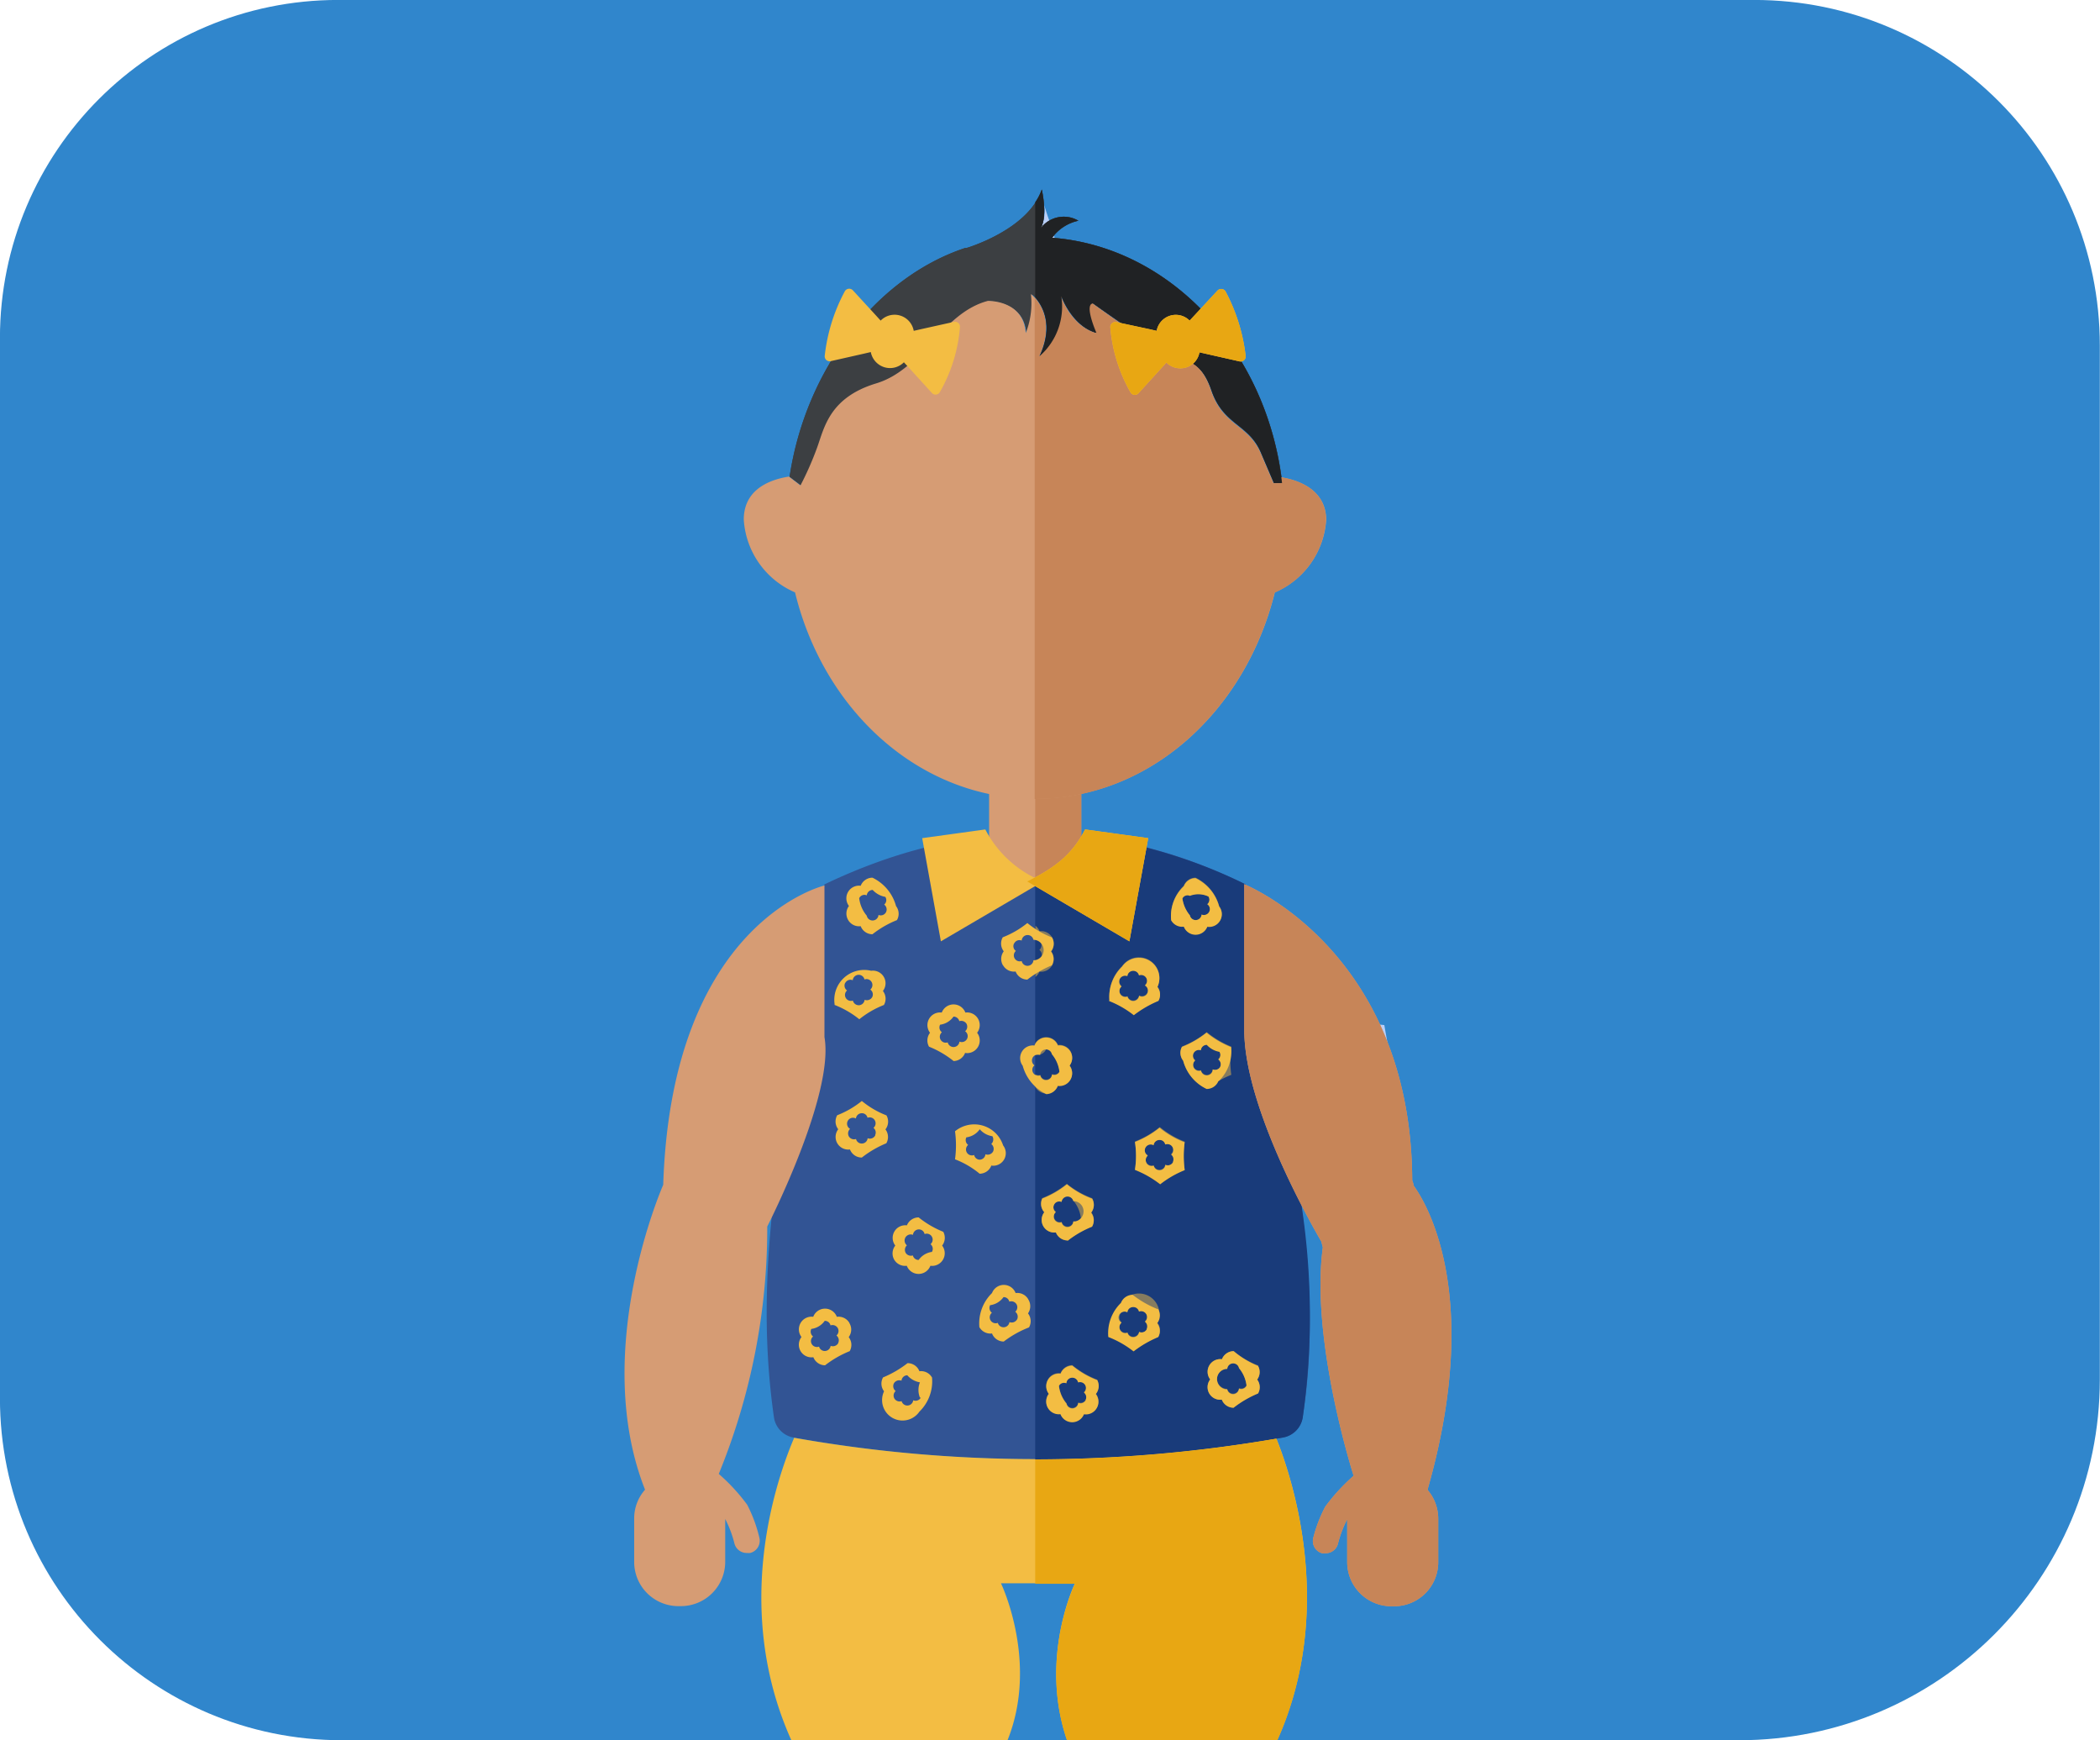 <?xml version="1.0" encoding="UTF-8" standalone="no"?>
<svg
   xmlns:dc="http://purl.org/dc/elements/1.1/"
   xmlns:cc="http://creativecommons.org/ns#"
   xmlns:rdf="http://www.w3.org/1999/02/22-rdf-syntax-ns#"
   xmlns:svg="http://www.w3.org/2000/svg"
   xmlns="http://www.w3.org/2000/svg"
   xmlns:sodipodi="http://sodipodi.sourceforge.net/DTD/sodipodi-0.dtd"
   xmlns:inkscape="http://www.inkscape.org/namespaces/inkscape"
   viewBox="0 0 275.254 228.068"
   version="1.1"
   id="svg12069"
   sodipodi:docname="maria-outcome.svg"
   inkscape:version="0.92.4 (5da689c313, 2019-01-14)"
   width="275.254"
   height="228.068">
  <sodipodi:namedview
     pagecolor="#ffffff"
     bordercolor="#666666"
     borderopacity="1"
     objecttolerance="10"
     gridtolerance="10"
     guidetolerance="10"
     inkscape:pageopacity="0"
     inkscape:pageshadow="2"
     inkscape:window-width="1920"
     inkscape:window-height="1017"
     id="namedview12071"
     showgrid="false"
     inkscape:zoom="1.6479009"
     inkscape:cx="67.776852"
     inkscape:cy="91.224301"
     inkscape:window-x="1912"
     inkscape:window-y="-8"
     inkscape:window-maximized="1"
     inkscape:current-layer="Maria" />
  <defs
     id="defs11922">
    <style
       id="style11920">.cls-1{isolation:isolate;}.cls-2{fill:#b9cff8;}.cls-3,.cls-4{fill:#96b7f4;}.cls-4{opacity:0.61;}.cls-5{fill:#325494;}.cls-6{fill:#193b7a;}.cls-7{fill:#f3bd43;}.cls-8{opacity:0.5;mix-blend-mode:multiply;}.cls-9{fill:#d69c74;}.cls-10{fill:#c78558;}.cls-11{fill:#3c3f42;}.cls-12{fill:#e8a713;}.cls-13{fill:#202224;}</style>
  </defs>
  <title
     id="title11924">MARIA</title>
  <g
     class="cls-1"
     id="g12067"
     style="isolation:isolate"
     transform="translate(-91.238,-30.135)">
    <g
       id="Maria">
      <g
         id="g1587"
         transform="matrix(0.983,0,0,0.983,-73.157,-83.26)">
        <g
           id="g1585">
          <path
             inkscape:connector-curvature="0"
             d="m 401.14,115.35 c 25.46,0 46.09,20.63 46.09,46.09 0,37.18 0,101.03 0,137.81 0,26.56 -21.53,48.1 -48.09,48.1 -46.38,0 -139.43,0 -186.31,0 -25.18,0 -45.6,-20.41 -45.6,-45.59 0,-37.29 0,-103.94 0,-141.32 0,-24.91 20.19,-45.09 45.09,-45.09 46.99,0 142.04,0 188.82,0 z"
             id="use1583"
             style="fill:#3086cc;fill-opacity:1" />
        </g>
      </g>
      <g
         id="g12685"
         transform="matrix(1.655,0,0,1.655,-265.074,-333.987)">
        <polygon
           id="polygon11926"
           points="275.25,353.23 275.25,353.22 "
           class="cls-2"
           style="fill:#b9cff8" />
        <path
           id="path11942"
           d="m 298,236.26 a 3.38,3.38 0 0 1 -0.28,1.85 3.11,3.11 0 0 1 0.69,-0.6 c -0.16,-0.42 -0.29,-0.84 -0.41,-1.25 z"
           class="cls-2"
           inkscape:connector-curvature="0"
           style="fill:#b9cff8" />
        <path
           id="path11944"
           d="m 298.83,238.87 a 1.59,1.59 0 0 0 -0.07,-0.2 c 0,0.06 -0.1,0.11 -0.14,0.17 h 0.19 z"
           class="cls-2"
           inkscape:connector-curvature="0"
           style="fill:#b9cff8" />
        <polygon
           id="polygon11980"
           points="316.83,258.63 316.82,258.63 "
           class="cls-3"
           style="fill:#96b7f4" />
        <path
           id="path11984"
           d="m 302.33,377.07 c 1.61,2.22 9.38,1.62 9.38,1.62 -0.12,-2.57 2,-2.45 2,-2.45 0,0 6.21,0.83 5.67,5 0,0 -0.06,1.07 -2,2.09 h -14.51 a 6,6 0 0 1 -0.54,-6.26 z"
           class="cls-5"
           inkscape:connector-curvature="0"
           style="fill:#325494" />
        <path
           id="path11986"
           d="m 302.33,377.07 c 1.61,2.22 9.38,1.62 9.38,1.62 -0.12,-2.57 2,-2.45 2,-2.45 0,0 6.21,0.83 5.67,5 0,0 -0.06,1.07 -2,2.09 h -14.51 a 6,6 0 0 1 -0.54,-6.26 z"
           class="cls-6"
           inkscape:connector-curvature="0"
           style="fill:#193b7a" />
        <path
           id="path11988"
           d="m 316.9,333.84 a 109.73,109.73 0 0 1 -38.76,0 1.9,1.9 0 0 1 -1.55,-1.6 c -1.88,-13.12 1.21,-25.06 4,-42.2 q 16.89,-8.08 33.36,0 c 2.71,17.2 6.54,29.39 4.51,42.21 a 1.92,1.92 0 0 1 -1.56,1.59 z"
           class="cls-5"
           inkscape:connector-curvature="0"
           style="fill:#325494" />
        <path
           id="path11990"
           d="m 278.19,333.86 c -1.72,4.05 -5.65,16 1.71,27.52 a 19.56,19.56 0 0 0 3.6,12.54 h 8.37 A 57.43,57.43 0 0 0 293.24,361 c 5.48,-7 1.33,-15.62 1.33,-15.62 h 5.86 c 0,0 -3.72,7.63 0.62,15.15 0,0 -1.24,9.74 1.33,13.35 h 8.49 c 3.59,-5.13 4.16,-13.36 4.16,-13.36 6.63,-11.08 2.8,-23 1.34,-26.63 a 109.78,109.78 0 0 1 -38.18,-0.03 z"
           class="cls-7"
           inkscape:connector-curvature="0"
           style="fill:#f3bd43" />
        <path
           id="path11992"
           d="M 313.84,301.58 V 290 l 0.12,0.05 v 0 a 40.67,40.67 0 0 0 -7.87,-2.92 l -1.35,7.42 -7.46,-4.38 v 45.4 a 114.35,114.35 0 0 0 19.62,-1.73 1.92,1.92 0 0 0 1.57,-1.58 57.85,57.85 0 0 0 -0.1,-16.82 c -1.85,-3.58 -4.53,-9.5 -4.53,-13.86 z"
           class="cls-6"
           inkscape:connector-curvature="0"
           style="fill:#193b7a" />
        <g
           id="g12014"
           class="cls-8"
           style="opacity:0.5;mix-blend-mode:multiply">
          <path
             id="path11994"
             d="m 301.79,314.89 a 7,7 0 0 1 -2,-1.14 7.3,7.3 0 0 1 -1.95,1.13 1,1 0 0 0 0.16,1.12 1,1 0 0 0 -0.08,1.1 1,1 0 0 0 1,0.5 1,1 0 0 0 0.93,0.64 7.82,7.82 0 0 1 1.94,-1.12 1,1 0 0 0 -0.07,-1.11 1,1 0 0 0 0.07,-1.12 z m -0.89,1.59 a 0.46,0.46 0 0 1 -0.59,0.22 0.47,0.47 0 0 1 -0.93,0.06 0.47,0.47 0 0 1 -0.46,-0.8 0.46,0.46 0 0 1 -0.14,-0.6 0.45,0.45 0 0 1 0.59,-0.21 0.48,0.48 0 0 1 0.47,-0.43 0.47,0.47 0 0 1 0.46,0.36 2.64,2.64 0 0 1 0.6,1.4 z"
             class="cls-7"
             inkscape:connector-curvature="0"
             style="fill:#f3bd43" />
          <path
             id="path11996"
             d="m 298.62,294.24 a 1,1 0 0 0 -1,-0.49 0.92,0.92 0 0 0 -0.32,-0.43 v 1.09 a 0.44,0.44 0 0 1 0.4,0.21 0.46,0.46 0 0 1 -0.09,0.61 0.47,0.47 0 0 1 0.14,0.6 0.46,0.46 0 0 1 -0.45,0.25 v 1.29 a 1.1,1.1 0 0 0 0.32,-0.42 1,1 0 0 0 1,-0.5 1,1 0 0 0 -0.07,-1.1 1,1 0 0 0 0.07,-1.11 z"
             class="cls-7"
             inkscape:connector-curvature="0"
             style="fill:#f3bd43" />
          <path
             id="path11998"
             d="m 302.17,329.25 a 7,7 0 0 1 -1.95,-1.14 1,1 0 0 0 -0.93,0.64 1,1 0 0 0 -1,0.49 1,1 0 0 0 0.07,1.11 1,1 0 0 0 -0.08,1.1 1,1 0 0 0 1,0.5 1,1 0 0 0 0.93,0.64 1,1 0 0 0 0.93,-0.63 1,1 0 0 0 0.94,-1.6 1,1 0 0 0 0.09,-1.11 z m -0.89,1.6 a 0.47,0.47 0 0 1 -0.59,0.21 0.47,0.47 0 0 1 -0.93,0.06 2.64,2.64 0 0 1 -0.6,-1.4 0.45,0.45 0 0 1 0.59,-0.21 0.47,0.47 0 0 1 0.93,-0.07 0.47,0.47 0 0 1 0.46,0.8 0.48,0.48 0 0 1 0.14,0.61 z"
             class="cls-7"
             inkscape:connector-curvature="0"
             style="fill:#f3bd43" />
          <path
             id="path12000"
             d="m 298.14,306.6 a 1,1 0 0 0 0.93,-0.64 1,1 0 0 0 1,-0.49 1,1 0 0 0 -0.07,-1.11 1,1 0 0 0 0.08,-1.1 1,1 0 0 0 -1,-0.5 1,1 0 0 0 -1.79,-0.13 v 0.9 a 0.76,0.76 0 0 0 0.86,-0.45 0.48,0.48 0 0 1 0.46,0.37 2.64,2.64 0 0 1 0.6,1.4 0.46,0.46 0 0 1 -0.59,0.21 0.47,0.47 0 0 1 -0.93,0.07 0.51,0.51 0 0 1 -0.4,-0.05 v 1 a 1,1 0 0 0 0.85,0.52 z"
             class="cls-7"
             inkscape:connector-curvature="0"
             style="fill:#f3bd43" />
          <path
             id="path12002"
             d="M 314.9,328.12 A 7,7 0 0 1 313,327 a 1,1 0 0 0 -0.93,0.64 1,1 0 0 0 -1,0.49 1,1 0 0 0 0.07,1.11 1,1 0 0 0 -0.08,1.1 1,1 0 0 0 1,0.5 1,1 0 0 0 0.93,0.64 8.3,8.3 0 0 1 1.94,-1.13 1,1 0 0 0 -0.07,-1.1 1,1 0 0 0 0.04,-1.13 z m -0.89,1.59 a 0.46,0.46 0 0 1 -0.59,0.22 0.47,0.47 0 0 1 -0.93,0.06 0.81,0.81 0 1 1 0,-1.62 0.47,0.47 0 0 1 0.93,-0.06 2.64,2.64 0 0 1 0.6,1.4 z"
             class="cls-7"
             inkscape:connector-curvature="0"
             style="fill:#f3bd43" />
          <path
             id="path12004"
             d="m 307.13,309.27 a 7.3,7.3 0 0 1 -1.95,1.13 7.22,7.22 0 0 1 0,2.21 8,8 0 0 1 2,1.14 7.82,7.82 0 0 1 1.94,-1.12 8.25,8.25 0 0 1 0,-2.22 7,7 0 0 1 -1.95,-1.14 z m 1,1.52 a 0.47,0.47 0 0 1 -0.09,0.61 0.47,0.47 0 0 1 -0.46,0.82 0.46,0.46 0 0 1 -0.46,0.42 0.46,0.46 0 0 1 -0.46,-0.36 0.48,0.48 0 0 1 -0.56,-0.19 0.47,0.47 0 0 1 0.09,-0.61 0.47,0.47 0 0 1 0.46,-0.82 0.47,0.47 0 0 1 0.47,-0.42 0.45,0.45 0 0 1 0.45,0.36 0.48,0.48 0 0 1 0.57,0.19 z"
             class="cls-7"
             inkscape:connector-curvature="0"
             style="fill:#f3bd43" />
          <path
             id="path12006"
             d="m 303.09,299.22 a 7.71,7.71 0 0 1 2,1.14 8.64,8.64 0 0 1 1.95,-1.13 1,1 0 0 0 -0.08,-1.1 1.62,1.62 0 0 0 -2.8,-1.61 3.35,3.35 0 0 0 -1,2.7 z m 0.89,-1.73 a 0.48,0.48 0 0 1 0.6,-0.22 0.46,0.46 0 0 1 0.46,-0.42 0.46,0.46 0 0 1 0.46,0.36 0.47,0.47 0 0 1 0.47,0.8 0.47,0.47 0 0 1 -0.46,0.82 0.47,0.47 0 0 1 -0.92,0.06 0.47,0.47 0 0 1 -0.47,-0.8 0.48,0.48 0 0 1 -0.12,-0.6 z"
             class="cls-7"
             inkscape:connector-curvature="0"
             style="fill:#f3bd43" />
          <path
             id="path12008"
             d="m 303.09,325.84 a 7.71,7.71 0 0 1 2,1.14 8.64,8.64 0 0 1 1.95,-1.13 1,1 0 0 0 -0.08,-1.1 1.62,1.62 0 0 0 -2.8,-1.61 3.35,3.35 0 0 0 -1,2.7 z m 0.89,-1.73 a 0.48,0.48 0 0 1 0.6,-0.22 0.46,0.46 0 0 1 0.46,-0.42 0.46,0.46 0 0 1 0.46,0.36 0.47,0.47 0 0 1 0.47,0.8 0.47,0.47 0 0 1 -0.46,0.82 0.47,0.47 0 0 1 -0.92,0.06 0.47,0.47 0 0 1 -0.47,-0.8 0.48,0.48 0 0 1 -0.12,-0.6 z"
             class="cls-7"
             inkscape:connector-curvature="0"
             style="fill:#f3bd43" />
          <path
             id="path12010"
             d="m 312.82,302.89 a 7.37,7.37 0 0 1 -1.95,-1.15 7.3,7.3 0 0 1 -1.95,1.13 1,1 0 0 0 0.08,1.13 3.45,3.45 0 0 0 1.87,2.24 7.82,7.82 0 0 1 1.94,-1.12 8.18,8.18 0 0 1 0,-2.21 z m -0.89,1.59 a 0.47,0.47 0 0 1 -0.59,0.21 0.47,0.47 0 0 1 -0.93,0.06 0.47,0.47 0 0 1 -0.46,-0.8 0.47,0.47 0 0 1 0.45,-0.81 0.47,0.47 0 0 1 0.47,-0.43 1.77,1.77 0 0 0 1,0.55 0.46,0.46 0 0 1 -0.09,0.61 0.48,0.48 0 0 1 0.15,0.61 z"
             class="cls-7"
             inkscape:connector-curvature="0"
             style="fill:#f3bd43" />
          <path
             id="path12012"
             d="m 308.05,292.85 a 1,1 0 0 0 1,0.5 1,1 0 0 0 0.93,0.64 1,1 0 0 0 0.93,-0.63 1,1 0 0 0 0.94,-1.6 3.51,3.51 0 0 0 -1.87,-2.25 1,1 0 0 0 -0.93,0.64 3.26,3.26 0 0 0 -1,2.7 z m 0.89,-1.73 a 0.45,0.45 0 0 1 0.59,-0.21 1.87,1.87 0 0 1 1.47,0.09 0.46,0.46 0 0 1 -0.09,0.61 0.47,0.47 0 0 1 -0.45,0.82 0.47,0.47 0 0 1 -0.93,0.06 2.64,2.64 0 0 1 -0.6,-1.4 z"
             class="cls-7"
             inkscape:connector-curvature="0"
             style="fill:#f3bd43" />
        </g>
        <path
           id="path12016"
           d="m 322.73,306.08 c 0.86,0.13 2,0.3 3.15,0.5 l -0.95,-5.4 -0.65,-0.07 c -3,-0.23 -2.87,0.71 -4.06,2.15 -0.19,0.23 -0.13,0.39 -0.07,0.64 0.32,1.36 0.92,1.93 2.58,2.18 z"
           class="cls-2"
           inkscape:connector-curvature="0"
           style="fill:#b9cff8" />
        <path
           id="path12020"
           d="m 300.93,289.13 a 11.68,11.68 0 0 1 -7.3,0 v -7.7 h 7.3 z"
           class="cls-9"
           inkscape:connector-curvature="0"
           style="fill:#d69c74" />
        <path
           id="path12022"
           d="m 297.28,289.72 a 11.91,11.91 0 0 0 3.65,-0.59 v -7.7 h -3.65 z"
           class="cls-10"
           inkscape:connector-curvature="0"
           style="fill:#c78558" />
        <path
           id="path12024"
           d="m 296.65,289.81 8.09,4.74 1.49,-8.17 -5,-0.69 c -1,1.95 -2.32,3 -4.58,4.12 z"
           class="cls-7"
           inkscape:connector-curvature="0"
           style="fill:#f3bd43" />
        <path
           id="path12026"
           d="m 282.46,292.85 a 1,1 0 0 0 1,0.5 1,1 0 0 0 0.93,0.64 7.82,7.82 0 0 1 1.94,-1.12 1,1 0 0 0 -0.07,-1.11 3.51,3.51 0 0 0 -1.87,-2.25 1,1 0 0 0 -0.93,0.64 1,1 0 0 0 -1,0.49 1,1 0 0 0 0.07,1.11 1,1 0 0 0 -0.07,1.1 z m 0.89,-1.73 a 0.45,0.45 0 0 1 0.59,-0.21 0.48,0.48 0 0 1 0.47,-0.43 1.77,1.77 0 0 0 1,0.55 0.46,0.46 0 0 1 -0.09,0.61 0.48,0.48 0 0 1 0.14,0.61 0.47,0.47 0 0 1 -0.59,0.21 0.47,0.47 0 0 1 -0.93,0.06 2.64,2.64 0 0 1 -0.6,-1.4 z m -2,8.45 a 7.37,7.37 0 0 1 2,1.15 7.3,7.3 0 0 1 1.95,-1.13 1,1 0 0 0 -0.08,-1.11 1,1 0 0 0 -0.93,-1.6 2.37,2.37 0 0 0 -2.89,2.69 z m 0.89,-1.73 a 0.46,0.46 0 0 1 0.59,-0.21 0.48,0.48 0 0 1 0.47,-0.43 0.47,0.47 0 0 1 0.46,0.37 0.46,0.46 0 0 1 0.55,0.18 0.47,0.47 0 0 1 -0.09,0.62 0.47,0.47 0 0 1 0.15,0.6 0.49,0.49 0 0 1 -0.6,0.21 0.47,0.47 0 0 1 -0.47,0.43 0.48,0.48 0 0 1 -0.46,-0.37 0.47,0.47 0 0 1 -0.55,-0.19 0.47,0.47 0 0 1 0.09,-0.61 0.47,0.47 0 0 1 -0.15,-0.6 z m 12.49,-1.4 a 1,1 0 0 0 1,0.5 1,1 0 0 0 0.93,0.64 8.3,8.3 0 0 1 1.94,-1.13 1,1 0 0 0 -0.07,-1.1 1,1 0 0 0 0.08,-1.11 7,7 0 0 1 -1.95,-1.14 7.3,7.3 0 0 1 -1.95,1.13 1,1 0 0 0 0.08,1.11 1,1 0 0 0 -0.07,1.1 z m 0.89,-1.73 a 0.46,0.46 0 0 1 0.59,-0.22 0.47,0.47 0 0 1 0.93,-0.06 0.81,0.81 0 1 1 0,1.62 0.47,0.47 0 0 1 -0.93,0.06 0.47,0.47 0 0 1 -0.46,-0.8 0.46,0.46 0 0 1 -0.14,-0.6 z m 3.45,11.29 a 1,1 0 0 0 1,-0.49 1,1 0 0 0 -0.07,-1.11 1,1 0 0 0 0.08,-1.1 1,1 0 0 0 -1,-0.5 1,1 0 0 0 -1.86,0 1,1 0 0 0 -1,0.5 1,1 0 0 0 0.07,1.1 3.51,3.51 0 0 0 1.87,2.25 1,1 0 0 0 0.91,-0.65 z m -1.39,-0.83 a 0.48,0.48 0 0 1 -0.55,-0.19 0.46,0.46 0 0 1 0.09,-0.61 0.48,0.48 0 0 1 -0.14,-0.61 0.47,0.47 0 0 1 0.59,-0.21 0.47,0.47 0 0 1 0.93,-0.06 2.64,2.64 0 0 1 0.6,1.4 0.46,0.46 0 0 1 -0.59,0.21 0.47,0.47 0 0 1 -0.93,0.07 z m -3.86,7.14 a 1,1 0 0 0 1,-0.49 1,1 0 0 0 -0.08,-1.11 2.4,2.4 0 0 0 -3.81,-1.12 8.25,8.25 0 0 1 0,2.22 7,7 0 0 1 1.95,1.14 1,1 0 0 0 0.94,-0.68 z m -1.38,-0.84 a 0.47,0.47 0 0 1 -0.47,-0.8 0.47,0.47 0 0 1 -0.14,-0.6 1.54,1.54 0 0 0 1.06,-0.64 1.62,1.62 0 0 0 1,0.55 0.5,0.5 0 0 1 -0.09,0.62 0.48,0.48 0 0 1 0.14,0.6 0.49,0.49 0 0 1 -0.6,0.21 0.47,0.47 0 0 1 -0.47,0.43 0.46,0.46 0 0 1 -0.43,-0.41 z m -6.95,-0.93 a 1,1 0 0 0 -0.07,-1.1 1,1 0 0 0 0.08,-1.11 7,7 0 0 1 -1.95,-1.14 7.3,7.3 0 0 1 -1.95,1.13 1,1 0 0 0 0.08,1.11 1,1 0 0 0 0.93,1.6 1,1 0 0 0 0.94,0.64 8.3,8.3 0 0 1 1.94,-1.13 z m -0.88,-0.62 a 0.48,0.48 0 0 1 -0.6,0.22 0.46,0.46 0 0 1 -0.46,0.42 0.46,0.46 0 0 1 -0.46,-0.36 0.48,0.48 0 0 1 -0.56,-0.19 0.49,0.49 0 0 1 0.09,-0.61 0.47,0.47 0 0 1 0.46,-0.82 0.47,0.47 0 0 1 0.47,-0.42 0.45,0.45 0 0 1 0.45,0.36 0.47,0.47 0 0 1 0.47,0.8 0.47,0.47 0 0 1 0.14,0.56 z m 7.13,-6.53 a 1,1 0 0 0 0.94,-1.6 1,1 0 0 0 -0.93,-1.6 1,1 0 0 0 -1.87,0 1,1 0 0 0 -1,0.49 1,1 0 0 0 0.07,1.11 1,1 0 0 0 -0.08,1.1 7.71,7.71 0 0 1 1.95,1.14 1,1 0 0 0 0.92,-0.68 z m -0.46,-0.9 a 0.47,0.47 0 0 1 -0.47,0.43 0.48,0.48 0 0 1 -0.46,-0.37 0.47,0.47 0 0 1 -0.55,-0.19 0.47,0.47 0 0 1 0.09,-0.61 0.47,0.47 0 0 1 -0.14,-0.6 1.54,1.54 0 0 0 1.06,-0.64 0.47,0.47 0 0 1 0.46,0.36 0.5,0.5 0 0 1 0.56,0.19 0.48,0.48 0 0 1 -0.1,0.61 0.47,0.47 0 0 1 -0.45,0.82 z m 11.81,-3.23 a 7.71,7.71 0 0 1 2,1.14 8.64,8.64 0 0 1 1.95,-1.13 1,1 0 0 0 -0.08,-1.1 1.62,1.62 0 0 0 -2.8,-1.61 3.35,3.35 0 0 0 -1,2.7 z m 0.89,-1.73 a 0.48,0.48 0 0 1 0.6,-0.22 0.46,0.46 0 0 1 0.46,-0.42 0.46,0.46 0 0 1 0.46,0.36 0.47,0.47 0 0 1 0.47,0.8 0.47,0.47 0 0 1 -0.46,0.82 0.47,0.47 0 0 1 -0.92,0.06 0.47,0.47 0 0 1 -0.47,-0.8 0.48,0.48 0 0 1 -0.12,-0.64 z m 4.07,-4.64 a 1,1 0 0 0 1,0.5 1,1 0 0 0 0.93,0.64 1,1 0 0 0 0.93,-0.63 1,1 0 0 0 0.94,-1.6 3.51,3.51 0 0 0 -1.87,-2.25 1,1 0 0 0 -0.93,0.64 3.26,3.26 0 0 0 -1,2.7 z m 0.89,-1.73 a 0.45,0.45 0 0 1 0.59,-0.21 1.87,1.87 0 0 1 1.47,0.05 0.46,0.46 0 0 1 -0.09,0.61 0.47,0.47 0 0 1 -0.45,0.82 0.47,0.47 0 0 1 -0.93,0.06 2.64,2.64 0 0 1 -0.6,-1.4 z m 2.86,14.47 a 3.26,3.26 0 0 0 1,-2.7 7.37,7.37 0 0 1 -1.95,-1.15 7.3,7.3 0 0 1 -1.95,1.13 1,1 0 0 0 0.1,1.09 3.45,3.45 0 0 0 1.87,2.24 1,1 0 0 0 0.93,-0.65 z m -0.46,-0.9 a 0.47,0.47 0 0 1 -0.93,0.06 0.47,0.47 0 0 1 -0.46,-0.8 0.47,0.47 0 0 1 0.45,-0.81 0.47,0.47 0 0 1 0.47,-0.43 1.77,1.77 0 0 0 1,0.55 0.46,0.46 0 0 1 -0.09,0.61 0.48,0.48 0 0 1 0.14,0.61 0.47,0.47 0 0 1 -0.58,0.17 z m -2.26,5.72 a 7,7 0 0 1 -1.95,-1.14 7.3,7.3 0 0 1 -1.95,1.13 7.22,7.22 0 0 1 0,2.21 8,8 0 0 1 2,1.14 7.82,7.82 0 0 1 1.94,-1.12 8.25,8.25 0 0 1 0,-2.22 z m -0.89,1.59 a 0.48,0.48 0 0 1 -0.6,0.22 0.46,0.46 0 0 1 -0.46,0.42 0.46,0.46 0 0 1 -0.46,-0.36 0.48,0.48 0 0 1 -0.56,-0.19 0.47,0.47 0 0 1 0.09,-0.61 0.47,0.47 0 0 1 0.46,-0.82 0.47,0.47 0 0 1 0.47,-0.42 0.45,0.45 0 0 1 0.45,0.36 0.47,0.47 0 0 1 0.47,0.8 0.48,0.48 0 0 1 0.14,0.56 z m -8.35,6.23 a 7.82,7.82 0 0 1 1.94,-1.12 1,1 0 0 0 -0.07,-1.11 1,1 0 0 0 0.08,-1.11 7,7 0 0 1 -2,-1.14 7.3,7.3 0 0 1 -1.95,1.13 1,1 0 0 0 0.16,1.08 1,1 0 0 0 -0.08,1.1 1,1 0 0 0 1,0.5 1,1 0 0 0 0.92,0.63 z M 298.92,316 a 0.46,0.46 0 0 1 -0.14,-0.6 0.45,0.45 0 0 1 0.59,-0.21 0.48,0.48 0 0 1 0.47,-0.43 0.47,0.47 0 0 1 0.46,0.36 0.81,0.81 0 1 1 0,1.62 0.47,0.47 0 0 1 -0.93,0.06 0.47,0.47 0 0 1 -0.46,-0.8 z m 8.08,7.68 a 8,8 0 0 1 -2,-1.14 1,1 0 0 0 -0.93,0.64 3.35,3.35 0 0 0 -1,2.7 7.71,7.71 0 0 1 2,1.14 8.64,8.64 0 0 1 1.95,-1.13 1,1 0 0 0 -0.08,-1.1 1,1 0 0 0 0.06,-1.15 z m -0.89,1.59 a 0.48,0.48 0 0 1 -0.6,0.22 0.47,0.47 0 0 1 -0.92,0.06 0.47,0.47 0 0 1 -0.47,-0.8 0.47,0.47 0 0 1 0.46,-0.82 0.46,0.46 0 0 1 0.46,-0.42 0.46,0.46 0 0 1 0.46,0.36 0.47,0.47 0 0 1 0.47,0.8 0.48,0.48 0 0 1 0.14,0.56 z m 8.79,2.89 A 7,7 0 0 1 313,327 a 1,1 0 0 0 -0.93,0.64 1,1 0 0 0 -1,0.49 1,1 0 0 0 0.07,1.11 1,1 0 0 0 -0.08,1.1 1,1 0 0 0 1,0.5 1,1 0 0 0 0.93,0.64 8.3,8.3 0 0 1 1.94,-1.13 1,1 0 0 0 -0.07,-1.1 1,1 0 0 0 0.04,-1.13 z m -0.89,1.59 a 0.46,0.46 0 0 1 -0.59,0.22 0.47,0.47 0 0 1 -0.93,0.06 0.81,0.81 0 1 1 0,-1.62 0.47,0.47 0 0 1 0.93,-0.06 2.64,2.64 0 0 1 0.6,1.4 z m -11.84,-0.46 a 7,7 0 0 1 -1.95,-1.14 1,1 0 0 0 -0.93,0.64 1,1 0 0 0 -1,0.49 1,1 0 0 0 0.07,1.11 1,1 0 0 0 -0.08,1.1 1,1 0 0 0 1,0.5 1,1 0 0 0 0.93,0.64 1,1 0 0 0 0.93,-0.63 1,1 0 0 0 0.94,-1.6 1,1 0 0 0 0.09,-1.15 z m -0.89,1.6 a 0.47,0.47 0 0 1 -0.59,0.21 0.47,0.47 0 0 1 -0.93,0.06 2.64,2.64 0 0 1 -0.6,-1.4 0.45,0.45 0 0 1 0.59,-0.21 0.47,0.47 0 0 1 0.93,-0.07 0.47,0.47 0 0 1 0.46,0.8 0.48,0.48 0 0 1 0.14,0.57 z m -4.55,-8 a 1,1 0 0 0 -1,-0.49 1,1 0 0 0 -1.87,0 3.35,3.35 0 0 0 -1,2.7 1,1 0 0 0 1,0.5 1,1 0 0 0 0.93,0.64 8.13,8.13 0 0 1 2,-1.12 1,1 0 0 0 -0.08,-1.11 1,1 0 0 0 0.02,-1.11 z m -0.89,1.6 a 0.49,0.49 0 0 1 -0.6,0.21 0.47,0.47 0 0 1 -0.92,0.06 0.47,0.47 0 0 1 -0.47,-0.8 0.48,0.48 0 0 1 -0.14,-0.6 1.54,1.54 0 0 0 1.06,-0.64 0.46,0.46 0 0 1 0.46,0.36 0.48,0.48 0 0 1 0.56,0.19 0.47,0.47 0 0 1 -0.09,0.61 0.49,0.49 0 0 1 0.14,0.62 z M 290,317.55 a 7.71,7.71 0 0 1 -1.95,-1.14 1,1 0 0 0 -0.93,0.63 1,1 0 0 0 -1,0.5 1,1 0 0 0 0.08,1.1 1,1 0 0 0 -0.09,1.11 1,1 0 0 0 1,0.49 1,1 0 0 0 1.87,0 1,1 0 0 0 1,-0.49 1,1 0 0 0 -0.07,-1.11 1,1 0 0 0 0.09,-1.09 z m -0.89,1.59 a 1.54,1.54 0 0 0 -1.06,0.64 0.47,0.47 0 0 1 -0.46,-0.36 0.49,0.49 0 0 1 -0.56,-0.19 0.49,0.49 0 0 1 0.09,-0.61 0.49,0.49 0 0 1 -0.12,-0.62 0.49,0.49 0 0 1 0.6,-0.21 0.47,0.47 0 0 1 0.47,-0.43 0.46,0.46 0 0 1 0.45,0.37 0.47,0.47 0 0 1 0.47,0.8 0.47,0.47 0 0 1 0.11,0.61 z m 0,9.95 a 1,1 0 0 0 -1,-0.5 1,1 0 0 0 -0.94,-0.64 8.3,8.3 0 0 1 -1.94,1.13 1,1 0 0 0 0.08,1.1 1.62,1.62 0 0 0 2.8,1.61 3.35,3.35 0 0 0 1,-2.7 z m -0.89,1.59 a 0.47,0.47 0 0 1 -0.6,0.21 0.47,0.47 0 0 1 -0.92,0.07 0.49,0.49 0 0 1 -0.56,-0.19 0.47,0.47 0 0 1 0.09,-0.61 0.49,0.49 0 0 1 -0.14,-0.61 0.49,0.49 0 0 1 0.6,-0.21 0.47,0.47 0 0 1 0.46,-0.43 1.7,1.7 0 0 0 1,0.56 1.65,1.65 0 0 0 0,1.21 z m -5.65,-5.91 a 1,1 0 0 0 -1,-0.49 1,1 0 0 0 -1.87,0 1,1 0 0 0 -1,0.49 1,1 0 0 0 0.07,1.11 1,1 0 0 0 0.94,1.6 1,1 0 0 0 0.93,0.64 8.13,8.13 0 0 1 1.95,-1.12 1,1 0 0 0 -0.08,-1.11 1,1 0 0 0 0.05,-1.12 z m -0.89,1.6 a 0.49,0.49 0 0 1 -0.6,0.21 0.47,0.47 0 0 1 -0.92,0.06 0.47,0.47 0 0 1 -0.47,-0.8 0.48,0.48 0 0 1 -0.14,-0.6 1.54,1.54 0 0 0 1.06,-0.64 0.46,0.46 0 0 1 0.46,0.36 0.48,0.48 0 0 1 0.56,0.19 0.47,0.47 0 0 1 -0.09,0.61 0.49,0.49 0 0 1 0.13,0.61 z"
           class="cls-7"
           inkscape:connector-curvature="0"
           style="fill:#f3bd43" />
        <path
           id="path12028"
           d="m 292,377.07 c -1.62,2.22 -9.39,1.62 -9.39,1.62 0.12,-2.57 -2,-2.45 -2,-2.45 0,0 -6.21,0.83 -5.68,5 0,0 0.06,1.07 2,2.09 h 14.58 a 6,6 0 0 0 0.49,-6.26 z"
           class="cls-5"
           inkscape:connector-curvature="0"
           style="fill:#325494" />
        <path
           id="path12032"
           d="m 298.62,238.84 a 3.49,3.49 0 0 1 2.08,-1.35 2.28,2.28 0 0 0 -3,0.62 c 0.6,-1 0.1,-3.09 0.1,-3.09 -0.9,2.73 -4.61,4.18 -5.74,4.56 l -0.22,0.07 h -0.11 v 0 c -7.12,2.37 -12.64,9.68 -13.9,18.11 l 0.92,0.7 a 25,25 0 0 0 1.32,-3 c 0.57,-1.58 1,-4 4.68,-5.08 3.68,-1.08 5.22,-5.58 8.84,-6.53 0.08,0 2.82,0 3,2.55 a 6.39,6.39 0 0 0 0.41,-3.09 v 0 c 0.06,0 2.16,1.69 0.64,4.94 a 5.21,5.21 0 0 0 1.72,-4.79 v 0 c 0,0 0.82,2.37 2.79,2.94 0,0 -1,-2.25 -0.27,-2.34 0,0 2.81,2 4.94,3.37 2.13,1.37 3.48,0.73 4.44,3.52 0.96,2.79 3,2.63 3.95,5 l 1,2.34 h 0.64 c -1.21,-10.5 -8.85,-18.73 -18.23,-19.45 z"
           class="cls-11"
           inkscape:connector-curvature="0"
           style="fill:#3c3f42" />
        <path
           id="path12034"
           d="m 298.62,238.84 a 3.49,3.49 0 0 1 2.08,-1.35 2.28,2.28 0 0 0 -3,0.62 c 0.6,-1 0.1,-3.09 0.1,-3.09 -0.9,2.73 -4.61,4.18 -5.74,4.56 l -0.22,0.07 h -0.11 v 0 c -7.12,2.37 -12.64,9.68 -13.9,18.11 l 0.92,0.7 a 25,25 0 0 0 1.32,-3 c 0.57,-1.58 1,-4 4.68,-5.08 3.68,-1.08 5.22,-5.58 8.84,-6.53 0.08,0 2.82,0 3,2.55 a 6.39,6.39 0 0 0 0.41,-3.09 v 0 c 0.06,0 2.16,1.69 0.64,4.94 a 5.21,5.21 0 0 0 1.72,-4.79 v 0 c 0,0 0.82,2.37 2.79,2.94 0,0 -1,-2.25 -0.27,-2.34 0,0 2.81,2 4.94,3.37 2.13,1.37 3.48,0.73 4.44,3.52 0.96,2.79 3,2.63 3.95,5 l 1,2.34 h 0.64 c -1.21,-10.5 -8.85,-18.73 -18.23,-19.45 z"
           class="cls-11"
           inkscape:connector-curvature="0"
           style="fill:#3c3f42" />
        <path
           id="path12036"
           d="m 316.73,257.8 c 0,0.27 0.07,0.55 0.1,0.83 0,-0.12 0,-0.23 -0.05,-0.35 h -0.63 l -1,-2.34 c -1,-2.34 -3,-2.17 -3.95,-5 -0.95,-2.83 -2.32,-2.21 -4.44,-3.52 -2.12,-1.31 -4.94,-3.37 -4.94,-3.37 -0.75,0.09 0.27,2.34 0.27,2.34 -2,-0.57 -2.77,-2.9 -2.79,-2.94 v 0 a 5.21,5.21 0 0 1 -1.72,4.79 c 1.52,-3.25 -0.58,-4.9 -0.64,-4.94 v 0 a 6.39,6.39 0 0 1 -0.41,3.09 c -0.16,-2.59 -2.9,-2.55 -3,-2.55 -3.62,0.95 -5.14,5.41 -8.84,6.53 -3.7,1.12 -4.11,3.5 -4.68,5.08 a 25,25 0 0 1 -1.32,3 l -0.92,-0.7 v 0 c -2,0.32 -3.57,1.32 -3.57,3.4 a 6.72,6.72 0 0 0 4.06,5.77 c 2.29,9.42 9.91,16.34 19,16.34 9.09,0 16.66,-6.92 19,-16.34 a 6.73,6.73 0 0 0 4.07,-5.77 c -0.03,-2.03 -1.63,-3.03 -3.6,-3.35 z"
           class="cls-9"
           inkscape:connector-curvature="0"
           style="fill:#d69c74" />
        <path
           id="path12038"
           d="m 316.73,257.8 c 0,0.27 0.07,0.55 0.1,0.83 0,-0.12 0,-0.23 -0.05,-0.35 h -0.63 l -1,-2.34 c -1,-2.34 -3,-2.17 -3.95,-5 -0.95,-2.83 -2.32,-2.21 -4.44,-3.52 -2.12,-1.31 -4.94,-3.37 -4.94,-3.37 -0.75,0.09 0.27,2.34 0.27,2.34 -2,-0.57 -2.77,-2.9 -2.79,-2.94 v 0 a 5.21,5.21 0 0 1 -1.72,4.79 c 1.17,-2.5 0.2,-4.05 -0.34,-4.66 v 39.7 c 9.05,0 16.66,-6.92 19,-16.34 a 6.73,6.73 0 0 0 4.07,-5.77 c -0.01,-2.05 -1.61,-3.05 -3.58,-3.37 z"
           class="cls-10"
           inkscape:connector-curvature="0"
           style="fill:#c78558" />
        <path
           id="path12040"
           d="m 288.23,246.08 -0.57,0.13 a 1.54,1.54 0 0 0 -2.62,-0.81 l -0.39,-0.43 -1.81,-1.97 a 0.4,0.4 0 0 0 -0.64,0.08 14,14 0 0 0 -1.59,5.12 0.39,0.39 0 0 0 0.48,0.41 l 2.61,-0.59 0.56,-0.13 a 1.56,1.56 0 0 0 1.07,1.2 1.54,1.54 0 0 0 1.55,-0.39 l 0.4,0.43 1.82,2 a 0.39,0.39 0 0 0 0.63,-0.07 12.3,12.3 0 0 0 1.59,-5.14 0.39,0.39 0 0 0 -0.48,-0.42 z"
           class="cls-7"
           inkscape:connector-curvature="0"
           style="fill:#f3bd43" />
        <path
           id="path12042"
           d="m 274.47,339.16 a 15.05,15.05 0 0 0 -2.25,-2.44 51.35,51.35 0 0 0 3.84,-19.59 v 0 c 0.11,-0.21 5.33,-10.48 4.53,-15 v -12 c 0,0 -12.1,2.83 -12.77,23.7 0,0 -5.8,13.1 -1.44,24.14 a 3.43,3.43 0 0 0 -0.86,2.29 v 3.42 a 3.5,3.5 0 0 0 3.5,3.51 h 0.21 a 3.51,3.51 0 0 0 3.5,-3.51 v -3.39 a 8.84,8.84 0 0 1 0.73,1.94 1,1 0 0 0 1,0.75 1.07,1.07 0 0 0 0.25,0 1,1 0 0 0 0.72,-1.23 11.31,11.31 0 0 0 -0.96,-2.59 z"
           class="cls-9"
           inkscape:connector-curvature="0"
           style="fill:#d69c74" />
        <path
           id="path12044"
           d="m 297.9,289.81 -8.09,4.74 -1.48,-8.17 5,-0.69 a 8.75,8.75 0 0 0 4.57,4.12 z"
           class="cls-7"
           inkscape:connector-curvature="0"
           style="fill:#f3bd43" />
        <path
           id="path12046"
           d="m 327.25,313.89 c 0,-0.14 -0.07,-0.28 -0.11,-0.41 -0.08,-18.19 -13.3,-23.45 -13.3,-23.45 v 11.55 c 0,6 5.14,15.09 6.1,16.74 l 0.12,0.47 c -1,7.37 2.44,18.08 2.44,18.08 a 15.22,15.22 0 0 0 -2.25,2.45 11.31,11.31 0 0 0 -0.95,2.48 1,1 0 0 0 0.7,1.2 1.15,1.15 0 0 0 0.26,0 1,1 0 0 0 1,-0.76 9,9 0 0 1 0.73,-1.93 v 3.39 a 3.5,3.5 0 0 0 3.5,3.5 h 0.21 a 3.49,3.49 0 0 0 3.5,-3.5 v -3.42 a 3.52,3.52 0 0 0 -0.85,-2.3 c 4.51,-15.77 -0.35,-23.06 -1.1,-24.09 z"
           class="cls-9"
           inkscape:connector-curvature="0"
           style="fill:#d69c74" />
        <path
           id="path12048"
           d="m 296.65,289.81 8.09,4.74 1.49,-8.17 -5,-0.69 c -1,1.95 -2.32,3 -4.58,4.12 z"
           class="cls-12"
           inkscape:connector-curvature="0"
           style="fill:#e8a713" />
        <path
           id="path12050"
           d="m 298.62,238.84 a 3.49,3.49 0 0 1 2.08,-1.35 2.28,2.28 0 0 0 -3,0.62 c 0.6,-1 0.1,-3.09 0.1,-3.09 a 4.28,4.28 0 0 1 -0.52,1 v 7.54 c 0.54,0.61 1.51,2.16 0.34,4.66 a 5.21,5.21 0 0 0 1.72,-4.79 v 0 c 0,0 0.82,2.37 2.79,2.94 0,0 -1,-2.25 -0.27,-2.34 0,0 2.81,2 4.94,3.37 2.13,1.37 3.48,0.73 4.44,3.52 0.96,2.79 3,2.63 3.95,5 l 1,2.34 h 0.64 c -1.19,-10.47 -8.83,-18.7 -18.21,-19.42 z"
           class="cls-13"
           inkscape:connector-curvature="0"
           style="fill:#202224" />
        <path
           id="path12052"
           d="m 327.25,313.89 c 0,-0.14 -0.07,-0.28 -0.11,-0.41 -0.08,-18.19 -13.3,-23.45 -13.3,-23.45 v 11.55 c 0,6 5.14,15.09 6.1,16.74 l 0.12,0.47 c -1,7.37 2.44,18.08 2.44,18.08 a 15.22,15.22 0 0 0 -2.25,2.45 11.31,11.31 0 0 0 -0.95,2.48 1,1 0 0 0 0.7,1.2 1.15,1.15 0 0 0 0.26,0 1,1 0 0 0 1,-0.76 9,9 0 0 1 0.73,-1.93 v 3.39 a 3.5,3.5 0 0 0 3.5,3.5 h 0.21 a 3.49,3.49 0 0 0 3.5,-3.5 v -3.42 a 3.52,3.52 0 0 0 -0.85,-2.3 c 4.51,-15.77 -0.35,-23.06 -1.1,-24.09 z"
           class="cls-10"
           inkscape:connector-curvature="0"
           style="fill:#c78558" />
        <path
           id="path12054"
           d="m 306.33,246.08 0.57,0.13 a 1.54,1.54 0 0 1 2.61,-0.81 l 0.4,-0.43 1.81,-1.95 a 0.4,0.4 0 0 1 0.64,0.08 14.36,14.36 0 0 1 1.59,5.12 0.4,0.4 0 0 1 -0.48,0.41 l -2.61,-0.59 -0.57,-0.13 a 1.53,1.53 0 0 1 -1.06,1.2 1.56,1.56 0 0 1 -1.56,-0.39 l -0.39,0.43 -1.82,2 a 0.39,0.39 0 0 1 -0.63,-0.07 12.46,12.46 0 0 1 -1.6,-5.14 0.4,0.4 0 0 1 0.49,-0.42 z"
           class="cls-7"
           inkscape:connector-curvature="0"
           style="fill:#f3bd43" />
        <path
           id="path12056"
           d="m 306.33,246.08 0.57,0.13 a 1.54,1.54 0 0 1 2.61,-0.81 l 0.4,-0.43 1.81,-1.95 a 0.4,0.4 0 0 1 0.64,0.08 14.36,14.36 0 0 1 1.59,5.12 0.4,0.4 0 0 1 -0.48,0.41 l -2.61,-0.59 -0.57,-0.13 a 1.53,1.53 0 0 1 -1.06,1.2 1.56,1.56 0 0 1 -1.56,-0.39 l -0.39,0.43 -1.82,2 a 0.39,0.39 0 0 1 -0.63,-0.07 12.46,12.46 0 0 1 -1.6,-5.14 0.4,0.4 0 0 1 0.49,-0.42 z"
           class="cls-12"
           inkscape:connector-curvature="0"
           style="fill:#e8a713" />
        <path
           id="path12058"
           d="M 283.5,376.82 H 282 a 2.43,2.43 0 0 1 0.56,1.87 c 0,0 7.29,0.55 9.2,-1.43 h 0.08 v -3.34 h -8.34 z"
           class="cls-9"
           inkscape:connector-curvature="0"
           style="fill:#d69c74" />
        <path
           id="path12060"
           d="m 310.8,373.92 h -8.37 v 3.27 c 1.8,2.07 9.28,1.5 9.28,1.5 a 2.43,2.43 0 0 1 0.56,-1.87 h -1.47 z"
           class="cls-9"
           inkscape:connector-curvature="0"
           style="fill:#d69c74" />
        <path
           id="path12062"
           d="m 310.8,373.92 h -8.37 v 3.27 c 1.8,2.07 9.28,1.5 9.28,1.5 a 2.43,2.43 0 0 1 0.56,-1.87 h -1.47 z"
           class="cls-10"
           inkscape:connector-curvature="0"
           style="fill:#c78558" />
        <path
           id="path12064"
           d="m 297.28,335.57 v 9.85 h 3.15 c 0,0 -3.72,7.63 0.62,15.15 0,0 -1.24,9.74 1.33,13.35 h 8.49 c 3.59,-5.13 4.16,-13.36 4.16,-13.36 6.63,-11.08 2.8,-23 1.34,-26.63 a 114.2,114.2 0 0 1 -19.09,1.64 z"
           class="cls-12"
           inkscape:connector-curvature="0"
           style="fill:#e8a713" />
      </g>
    </g>
  </g>
</svg>
